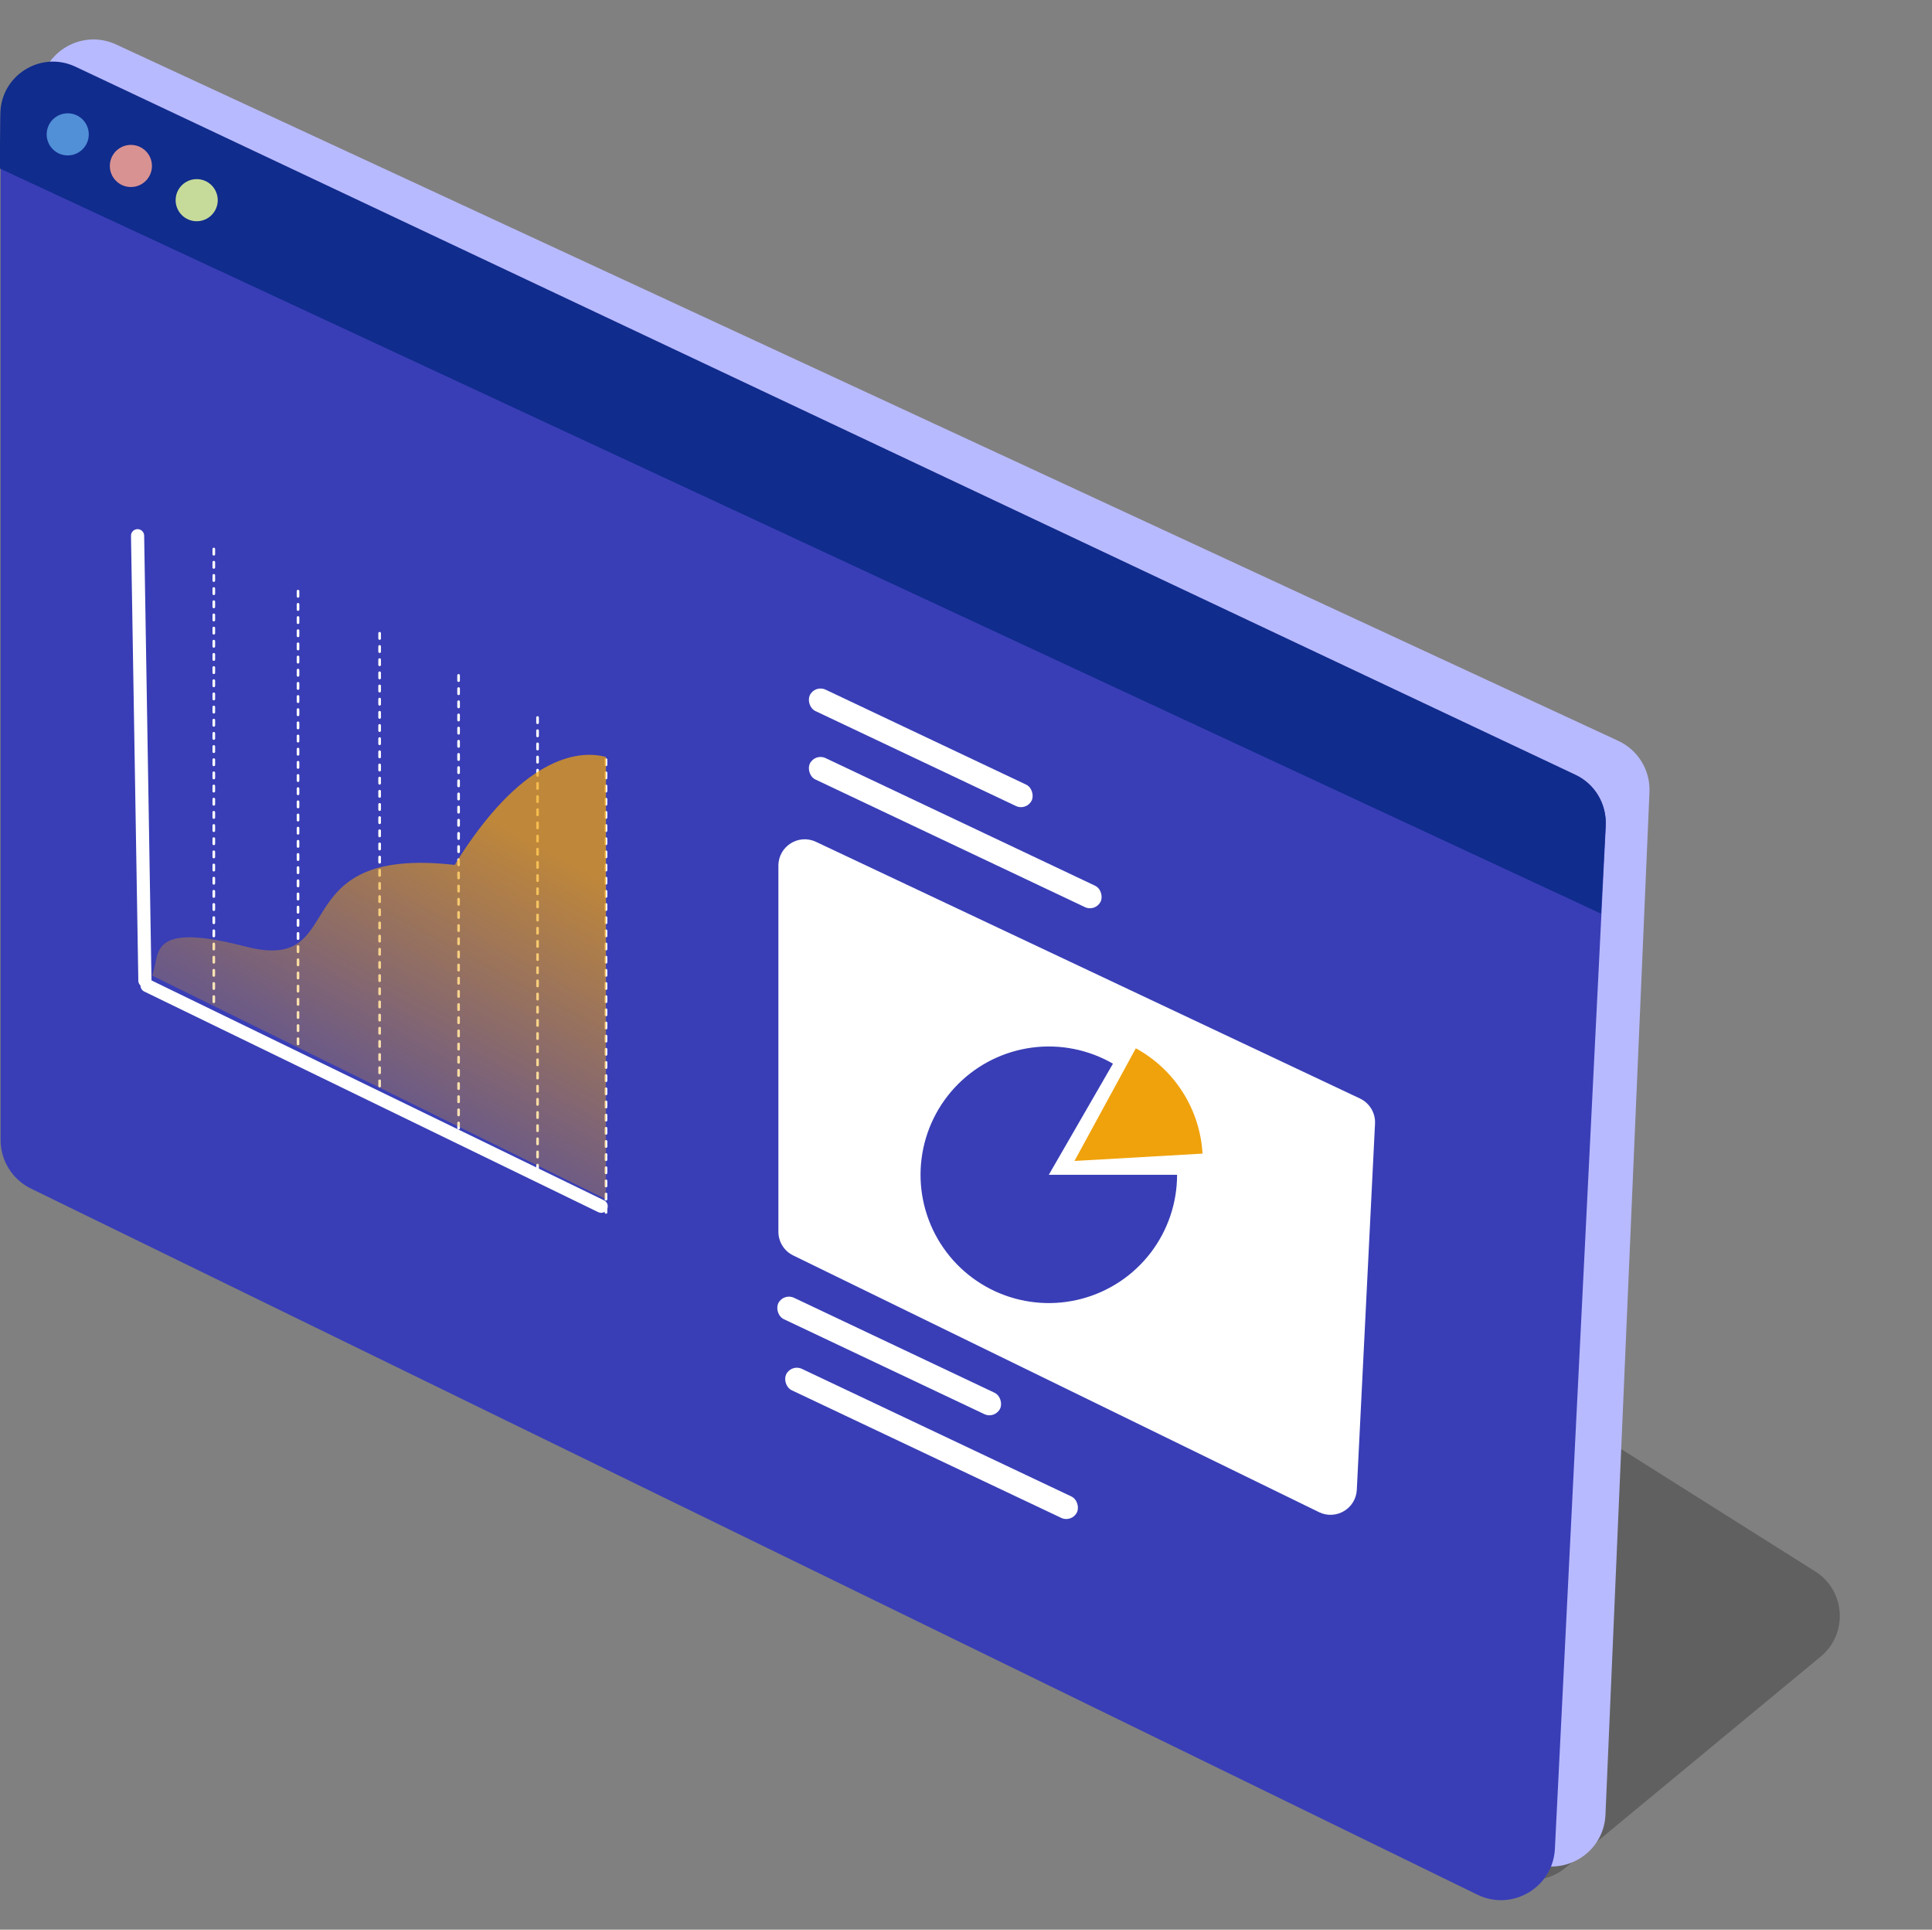 <svg width="734" height="733" viewBox="0 0 734 733" fill="none" xmlns="http://www.w3.org/2000/svg">
<rect x="0" y="0" width="734" height="733" fill="#808080" stroke="none"/>
<path d="M497.607 518.125C491.185 500.227 511.012 484.311 527.098 494.452L689.64 596.919C701.155 604.178 702.211 620.571 691.722 629.248L594.733 709.485C584.053 718.321 567.841 713.876 563.16 700.829L497.607 518.125Z" fill="black" fill-opacity="0.25"/>
<path d="M614.589 281.864L43.939 17.364C30.631 11.196 15.43 20.976 15.529 35.644L18.14 424.095C18.192 431.739 22.596 438.685 29.488 441.992L580.811 706.515C593.752 712.725 608.827 703.684 609.444 689.343L626.16 300.869C626.509 292.775 621.94 285.27 614.589 281.864Z" fill="#B8BAFF" stroke="#B8BAFF"/>
<path d="M598.12 294.829L29.261 26.499C15.994 20.242 0.728 29.92 0.728 44.588V433.047C0.728 440.692 5.086 447.667 11.956 451.021L561.487 719.244C574.386 725.54 589.522 716.601 590.235 702.265L609.563 313.912C609.966 305.82 605.447 298.285 598.12 294.829Z" fill="#393EB6" stroke="#393EB6"/>
<path d="M516.675 417.273L309.995 319.771C303.362 316.642 295.728 321.481 295.728 328.815V467.892C295.728 471.714 297.907 475.202 301.342 476.879L501.1 574.392C507.55 577.54 515.118 573.07 515.474 565.902L522.396 426.814C522.597 422.769 520.338 419.001 516.675 417.273Z" fill="white"/>
<rect x="309.58" y="286.041" width="122.279" height="9" rx="4.5" transform="rotate(25.335 309.58 286.041)" fill="white"/>
<rect x="300.58" y="518.041" width="122.279" height="9" rx="4.5" transform="rotate(25.335 300.58 518.041)" fill="white"/>
<rect x="309.58" y="260.041" width="93.294" height="9" rx="4.5" transform="rotate(25.335 309.58 260.041)" fill="white"/>
<rect x="297.58" y="491.041" width="93.294" height="9" rx="4.5" transform="rotate(25.335 297.58 491.041)" fill="white"/>
<line x1="52.269" y1="203.499" x2="55.055" y2="372.502" stroke="white" stroke-width="5" stroke-linecap="round" stroke-linejoin="round"/>
<line x1="228.387" y1="458.197" x2="55.885" y2="374.382" stroke="white" stroke-width="5" stroke-linecap="round" stroke-linejoin="round"/>
<line x1="81.228" y1="208.541" x2="81.228" y2="381.541" stroke="white" stroke-linecap="round" stroke-dasharray="2 3"/>
<line x1="113.228" y1="224.541" x2="113.228" y2="397.541" stroke="white" stroke-linecap="round" stroke-dasharray="2 3"/>
<line x1="144.228" y1="240.541" x2="144.228" y2="413.541" stroke="white" stroke-linecap="round" stroke-dasharray="2 3"/>
<line x1="174.228" y1="256.541" x2="174.228" y2="429.541" stroke="white" stroke-linecap="round" stroke-dasharray="2 3"/>
<line x1="204.228" y1="272.541" x2="204.228" y2="445.541" stroke="white" stroke-linecap="round" stroke-dasharray="2 3"/>
<line x1="230.228" y1="288.541" x2="230.228" y2="461.541" stroke="white" stroke-linecap="round" stroke-dasharray="2 3"/>
<path d="M57.728 370.54C61.228 363.374 54.728 349.541 93.228 359.541C133.857 370.093 106.228 321.041 172.728 328.541C197.728 288.041 219.228 284.54 230.228 287.54V455.54L57.728 370.54Z" fill="url(#paint0_linear)"/>
<path d="M0.134 43.186C0.305 28.619 15.494 19.117 28.668 25.335L598.579 294.307C605.927 297.774 610.446 305.343 610.015 313.456L608.228 347.041L0 64.041V54.541L0.134 43.186Z" fill="#102C8D"/>
<circle cx="25.728" cy="51.041" r="8" fill="#518FD7"/>
<circle cx="49.728" cy="63.041" r="8" fill="#D99292"/>
<circle cx="74.728" cy="76.04" r="8" fill="#C6DB99"/>
<path d="M447.194 446.245C447.194 456.973 443.654 467.401 437.123 475.912C430.593 484.423 421.436 490.541 411.074 493.317C400.712 496.094 389.723 495.374 379.812 491.268C369.901 487.163 361.621 479.902 356.257 470.611C350.893 461.321 348.745 450.52 350.145 439.884C351.546 429.248 356.416 419.372 364.002 411.786C371.588 404.2 381.464 399.33 392.1 397.929C402.736 396.529 413.537 398.678 422.827 404.041L398.461 446.245H447.194Z" fill="#393EB6"/>
<path d="M431.519 398.201C438.795 402.165 444.94 407.918 449.374 414.917C453.808 421.917 456.384 429.931 456.859 438.203L408.207 440.996L431.519 398.201Z" fill="#F0A20C"/>
<defs>
<linearGradient id="paint0_linear" x1="143.978" y1="287.541" x2="57.728" y2="444.541" gradientUnits="userSpaceOnUse">
<stop stop-color="#F0A20C" stop-opacity="0.73"/>
<stop offset="1" stop-color="#F0A20C" stop-opacity="0"/>
</linearGradient>
</defs>
</svg>
